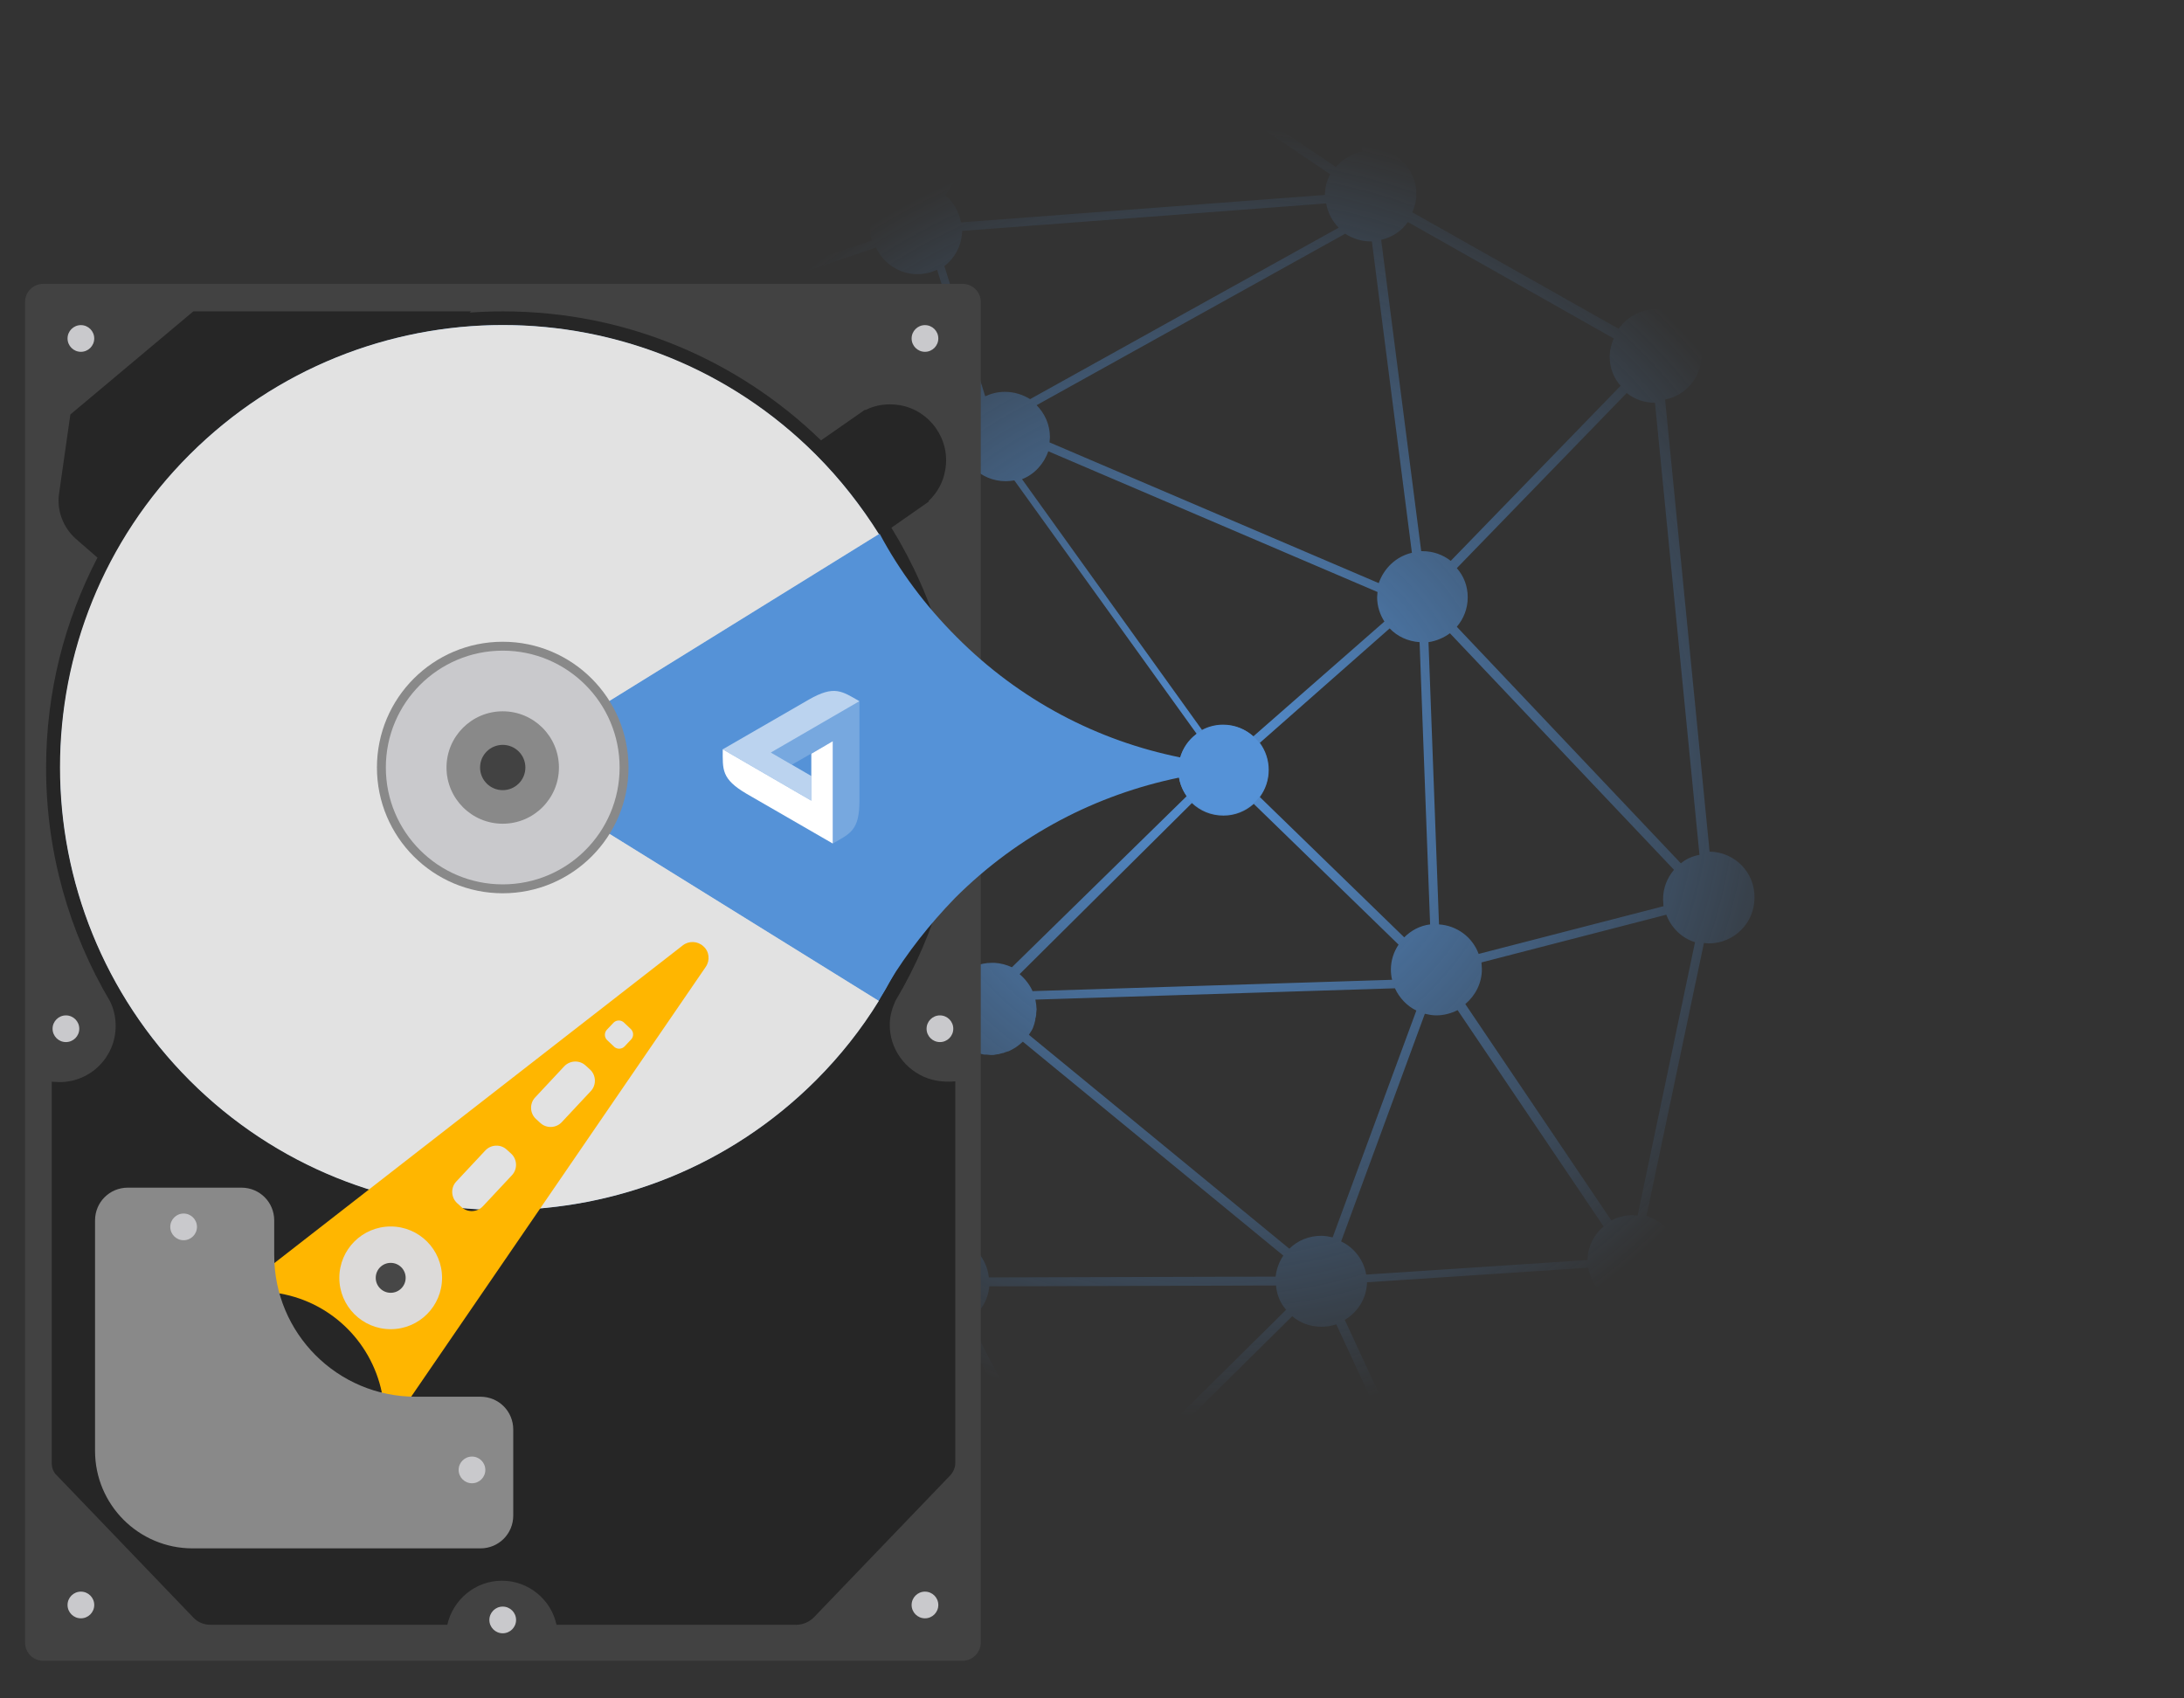 <svg xmlns="http://www.w3.org/2000/svg" viewBox="-265.2 506.7 540 420" enable-background="new -265.2 506.7 440 420"><rect x="-265.2" y="506.7" width="540" height="420" fill="#333333" stroke="none"/><style type="text/css">.st0{fill:url(#SVGID_1_);} .st1{fill:#424242;} .st2{fill:#262626;} .st3{fill:#C9C9CC;} .st4{fill:#5592D7;} .st5{fill:#E2E2E2;} .st6{fill:#FFFFFF;} .st7{opacity:0.6;fill:#FFFFFF;} .st8{opacity:0.2;fill:#FFFFFF;} .st9{fill:#898989;} .st10{fill:#FFB600;} .st11{fill:#DCDAD9;} .st12{fill:#474747;}</style><radialGradient id="SVGID_1_" cx="34.451" cy="697.5" r="159.549" gradientUnits="userSpaceOnUse"><stop offset="0" stop-color="#5592D7"/><stop offset="1" stop-color="#5592D7" stop-opacity="0"/></radialGradient><path class="st0" d="M71.6 544.2c-2.6.5-4.9 1.9-6.5 3.8l-47.4-32h-4l50 33.8c-.8 1.5-1.3 3.2-1.3 5.1l-90 6.8c-.5-2.7-1.9-5.1-3.9-6.7l26-39h-2.7l-25.2 37.7c-1.6-.8-3.4-1.3-5.3-1.3-6.2 0-11.3 5-11.3 11.3 0 .9.1 1.7.3 2.5L-96.2 582c-.8-1.7-1.9-3.1-3.4-4.2v17.6c2.8-2 4.6-5.3 4.6-9.1 0-.9-.1-1.7-.3-2.5l46.7-15.9c1.8 3.9 5.7 6.6 10.2 6.6 1.8 0 3.4-.4 4.9-1.1l10.1 32.2c-2.7 2.1-4.4 5.3-4.4 8.9 0 6.2 5 11.2 11.3 11.2.7 0 1.4-.1 2.1-.2l45.1 62.7c-2.7 2.1-4.5 5.3-4.5 9 0 2.4.7 4.5 2 6.4L-15 745.9c-1.3-.6-2.7-1-4.3-1.1h-.6c-1.6 0-3 .3-4.4.9-1 .4-1.9 1-2.8 1.7-.8.7-1.6 1.5-2.2 2.4-1.2 1.8-1.9 4-1.9 6.3 0 .4 0 .8.1 1.2v.3c0 .3.1.6.1.8 0 .1.1.2.1.3.1.3.1.5.2.8 0 .1.1.2.1.3.1.3.2.6.3.8 0 .1.1.1.1.2.1.3.3.6.4.8l.1.1c.2.3.4.6.6.8 0 0 0 .1.1.1.2.3.4.6.7.8l.8.8 1.5 49.3c-1.7-1-3.6-1.5-5.6-1.5-6.2 0-11.3 5-11.3 11.3 0 1 .2 2 .4 3l-46.3 18c-1.9-3.6-5.6-6.1-10-6.1h-.8v22.9h.7c1.2 0 2.3-.2 3.4-.5l8 18.3h2.4l-8.4-19.3c3.4-1.9 5.8-5.6 5.8-9.8 0-1-.2-2-.4-3l46.3-18c1.1 2.2 2.9 4 5.2 5L-52.8 879h2.4l15.9-44.3c.9.2 1.8.3 2.7.3 1.5 0 2.9-.3 4.2-.8L-6.2 875c-1.5 1-2.8 2.4-3.7 4H9.8c-.3-.6-.7-1.2-1.1-1.7l45.6-45.1c1.9 1.6 4.4 2.6 7.2 2.6 1.3 0 2.5-.2 3.7-.6L86 879h2.6l-21.3-45.9c3.2-1.9 5.4-5.3 5.5-9.3l54.7-3.6c.5 3 2.2 5.6 4.6 7.3l-29 51.5h2.3l28.6-50.6c1.4.6 2.9 1 4.5 1 6.2 0 11.3-5 11.3-11.3 0-5-3.3-9.3-7.9-10.7l14.2-67.5c.4 0 .8.1 1.2.1 6.2 0 11.3-5 11.3-11.3.1-6.3-4.9-11.3-11.1-11.4l-11-111.8c5.2-1 9-5.6 9-11 0-6.2-5-11.3-11.3-11.3-3.8 0-7.1 1.9-9.2 4.8l-51-28.8c.6-1.4 1-2.9 1-4.5 0-6.2-5-11.2-11.1-11.2L71.5 516h-2.4l2.5 28.2zm-88.3 59.4c-1.8 0-3.4.4-4.9 1.1l-10.1-32.2c2.6-2 4.3-5.1 4.4-8.7l90-6.8c.4 2.3 1.5 4.4 3.1 6l-76.3 42.4c-1.8-1.1-3.9-1.8-6.2-1.8zm4.2 21.6c3.1-1.2 5.4-3.8 6.5-6.9l81.4 34.8c0 .4-.1.8-.1 1.3 0 2.2.7 4.3 1.8 6l-32.3 28.3-.1.1c-2-1.8-4.6-2.9-7.5-2.9-1.9 0-3.7.5-5.2 1.3l-44.5-62zm158.6 105.6l-45.7 11.8c-1.5-4.1-5.3-7-9.8-7.3L88 665.5c2-.3 3.8-1.1 5.3-2.2l55.4 58.5c-1.7 2-2.7 4.5-2.7 7.3 0 .5.1 1.1.1 1.7zm-57.7 4.5c-2.5.3-4.7 1.5-6.4 3.2l-35.7-34.7c1.4-1.9 2.2-4.2 2.2-6.7s-.8-4.8-2.2-6.7l32.1-28.3c1.9 2 4.5 3.2 7.4 3.4l2.6 69.8zm-58.9-30c2 1.9 4.7 3.1 7.8 3.1 2.9 0 5.5-1.1 7.5-2.9l35.8 34.8c-1.2 1.8-1.9 3.9-1.9 6.2 0 .8.1 1.7.3 2.5l-88.9 2.8c-.7-1.6-1.9-3.1-3.2-4.2l42.6-42.3zm-54.7 61.1s.1 0 .1.1c.3.2.7.3 1 .4.1 0 .2.1.3.1.2.1.3.1.5.1.2.1.4.1.6.2.1 0 .3.1.4.1.3.1.5.1.8.1h.3c.3 0 .7.1 1 .1.4 0 .8 0 1.1-.1.2 0 .4-.1.6-.1s.3 0 .5-.1c.3-.1.5-.1.8-.2.1 0 .2 0 .3-.1l.9-.3h.1c.3-.1.6-.3 1-.5 1-.5 1.8-1.2 2.6-1.9l64.4 52.9c-1 1.5-1.7 3.3-1.9 5.2l-70.9.2c-.3-2.9-1.7-5.4-3.7-7.2l-1.5-49.3c.3.1.5.2.7.3zM7.2 875.7c-1.9-1.6-4.4-2.6-7.2-2.6-1.5 0-2.9.3-4.2.8l-21.4-40.8c2.8-1.8 4.7-4.8 5-8.3l70.9-.2c.2 2.4 1.1 4.4 2.5 6L7.2 875.7zm57.1-63c-.9-.2-1.8-.4-2.8-.4-3.1 0-5.9 1.2-7.9 3.2l-64.4-52.9c.2-.3.3-.5.5-.8.1-.1.1-.2.2-.3l.3-.6c0-.1.1-.2.1-.3l.3-.9v-.1c.1-.3.2-.6.2-1 0-.1 0-.2.1-.3 0-.2.1-.5.1-.7v-.3c0-.3.1-.7.1-1 0-.3-.1-.7-.1-1.2-.1-.4-.1-.8-.2-1.2l88.9-2.8c1.1 2.4 3 4.4 5.3 5.5l-20.7 56.1zm63 5.6l-54.7 3.6c-.6-3.6-3-6.7-6.2-8.2l20.7-56.3c.9.2 1.8.4 2.8.4 1.9 0 3.7-.5 5.3-1.3l36.1 53.5c-2.4 2-3.9 4.9-4 8.3zm12.4-11c-.4 0-.8-.1-1.2-.1-1.9 0-3.7.5-5.3 1.3L97.1 755c2.5-2.1 4.1-5.2 4.1-8.6 0-.6-.1-1.2-.1-1.7l45.7-11.8c1.2 3.2 3.8 5.8 7.1 6.8l-14.2 67.6zM137 603.9c1.9 1.5 4.3 2.4 7 2.4l11 111.8c-1.7.3-3.3 1-4.6 2.1L95 661.7c1.7-2 2.7-4.5 2.7-7.3s-1-5.3-2.7-7.2l42-43.3zm-54.1-42.3l50.9 28.8c-.6 1.4-1 2.9-1 4.5 0 2.8 1 5.3 2.7 7.2l-42 43.3c-1.9-1.5-4.3-2.4-7-2.4h-.3l-9.9-77c2.7-.6 5.1-2.2 6.6-4.4zm-8.9 4.8l9.9 77c-3.9.9-6.9 3.8-8.2 7.5l-81.4-34.8c0-.4.1-.8.1-1.3 0-3.1-1.3-5.9-3.3-7.9l76.3-42.4c1.9 1.2 4 1.9 6.3 1.9h.3z"/><path class="st1" d="M-27.2 917.4h-227.3c-2.5 0-4.5-2-4.5-4.5V581.4c0-2.5 2-4.5 4.5-4.5h227.3c2.5 0 4.5 2 4.5 4.5v331.5c0 2.5-2.1 4.5-4.5 4.5z"/><path class="st2" d="M-35.7 773.4c-5.7-2-9.6-7.4-9.5-13.4 0-2.1.6-4 1.4-5.8 10.1-16.9 15.8-36.6 15.8-57.7 0-21.8-6.2-42.1-16.8-59.3l9.3-6.5-.1-.1c2.1-2 3.6-4.6 4.1-7.6 1.4-7.5-3.7-14.8-11.2-16.1-3-.5-6-.1-8.5 1.2l-.1-.1-10.9 7.6c-20.3-19.7-48-31.9-78.6-31.9-2.8 0-5.6.1-8.3.3l.4-.3h-68.7l-30.4 25.5-2.8 19.6c-.6 4.1 1 8.3 4.1 11.1l5.4 4.7c-8.1 15.6-12.7 33.2-12.7 52 0 21.1 5.8 40.8 15.8 57.7.9 1.8 1.4 3.9 1.4 6.1 0 7.7-6.2 13.9-13.9 13.9-.6 0-1.3-.1-1.9-.1v94.3c0 1.2.4 2.3 1.3 3.1l33.7 35.1c1.1 1.2 2.7 1.8 4.3 1.8h58.5c1.4-6.2 6.9-10.9 13.5-10.9s12.2 4.7 13.5 10.9h59.3c1.6 0 3.2-.7 4.3-1.8l33.7-35.1c.8-.8 1.3-2 1.3-3.1v-94.4c-1.9.2-4.3.1-6.7-.7z"/><circle class="st3" cx="-248.9" cy="761.1" r="3.3"/><circle class="st3" cx="-32.8" cy="761.1" r="3.3"/><circle class="st3" cx="-36.5" cy="903.6" r="3.3"/><circle class="st3" cx="-245.2" cy="903.6" r="3.3"/><circle class="st3" cx="-36.5" cy="590.4" r="3.3"/><circle class="st3" cx="-245.2" cy="590.4" r="3.3"/><circle class="st3" cx="-140.9" cy="907.3" r="3.3"/><circle class="st4" cx="-140.9" cy="696.5" r="109.4"/><path class="st5" d="M-140.9 696.5l93.1-57.6c-4.4-7-9.6-13.7-15.7-19.8-42.7-42.7-112-42.7-154.8 0-42.8 42.7-42.7 112 0 154.8 42.7 42.7 112 42.7 154.8 0 6.1-6.1 11.3-12.7 15.6-19.7l-93-57.7z"/><path class="st4" d="M37.3 686c-5.1 0-9.4 3.4-10.7 8-20.3-4.1-39.6-14-55.3-29.8-7.7-7.7-14.1-16.3-19-25.5l-.1.1v.1s0-.1-.1-.1l-93 57.6 93 57.7c0-.1.1-.1.1-.2.1-.1.2-.3.2-.4.8-1.3 1.5-2.5 2.2-3.8 4.5-7.4 10-14.4 16.3-20.9C-13.3 713 6 703.2 26.3 699c.9 5.2 5.5 9.2 11 9.2 6.2 0 11.1-5 11.1-11.1S43.5 686 37.3 686z"/><path class="st6" d="M-59.3 690v25.3L-80.6 703c-6.3-3.7-5.9-6-5.9-11l21.9 12.7v-11.6l5.3-3.1z"/><path class="st7" d="M-64.6 704.7L-86.5 692l21.3-12.3c6.3-3.6 8.1-2.1 12.5.4l-21.9 12.7 10 5.8v6.1z"/><path class="st8" d="M-74.6 692.8l21.9-12.7v24.6c0 7.3-2.2 8.1-6.6 10.6V690l-10.1 5.8-5.2-3z"/><circle class="st9" cx="-140.9" cy="696.5" r="31.1"/><circle class="st3" cx="-140.9" cy="696.5" r="28.9"/><circle class="st9" cx="-140.9" cy="696.5" r="13.9"/><circle class="st1" cx="-140.9" cy="696.5" r="5.6"/><path class="st10" d="M-187.8 887.5l97.1-141.7c1.1-1.6.9-3.8-.6-5.1-1.4-1.3-3.6-1.4-5.1-.2L-232 846c-1.3 1-1.8 2.6-1.4 4.2l.2.6c5.4 19.4 21.1 34.1 40.8 38.2l.6.1c1.5.4 3.1-.2 4-1.6zm74.3-127.9c.7-.7 1.8-.7 2.5-.1l1.8 1.7c.7.7.7 1.8.1 2.5l-1.7 1.8c-.7.7-1.8.7-2.5.1l-1.8-1.7c-.7-.7-.7-1.8-.1-2.5l1.7-1.8zm-12.2 10.8c1.4-1.5 3.8-1.6 5.3-.2l1.1 1c1.5 1.4 1.6 3.8.2 5.3l-7.2 7.7c-1.4 1.5-3.8 1.6-5.3.2l-1.1-1c-1.5-1.4-1.6-3.8-.2-5.3l7.2-7.7zm-19.5 20.8c1.4-1.5 3.8-1.6 5.3-.2l1.1 1c1.5 1.4 1.6 3.8.2 5.3l-7.2 7.7c-1.4 1.5-3.8 1.6-5.3.2l-1.1-1c-1.5-1.4-1.6-3.8-.2-5.3l7.2-7.7zm-47.3 90.2c-15.7-3.8-28.3-15.6-33.1-31.1l28.5-23.9c13.1 1.8 23.6 11.7 26.3 24.6l-21.7 30.4z"/><circle class="st11" cx="-168.6" cy="822.7" r="12.7"/><circle class="st12" cx="-168.6" cy="822.7" r="3.7"/><path class="st9" d="M-162.4 852.1c-19.4 0-35-15.7-35-35v-8.6c0-4.5-3.6-8.1-8.1-8.1h-28.1c-4.5 0-8.1 3.6-8.1 8.1v57c0 13.3 10.8 24.1 24.1 24.1h71.2c4.5 0 8.1-3.6 8.1-8.1v-21.3c0-4.5-3.6-8.1-8.1-8.1h-16z"/><circle class="st3" cx="-148.5" cy="870.2" r="3.3"/><circle class="st3" cx="-219.8" cy="810.1" r="3.3"/></svg>
